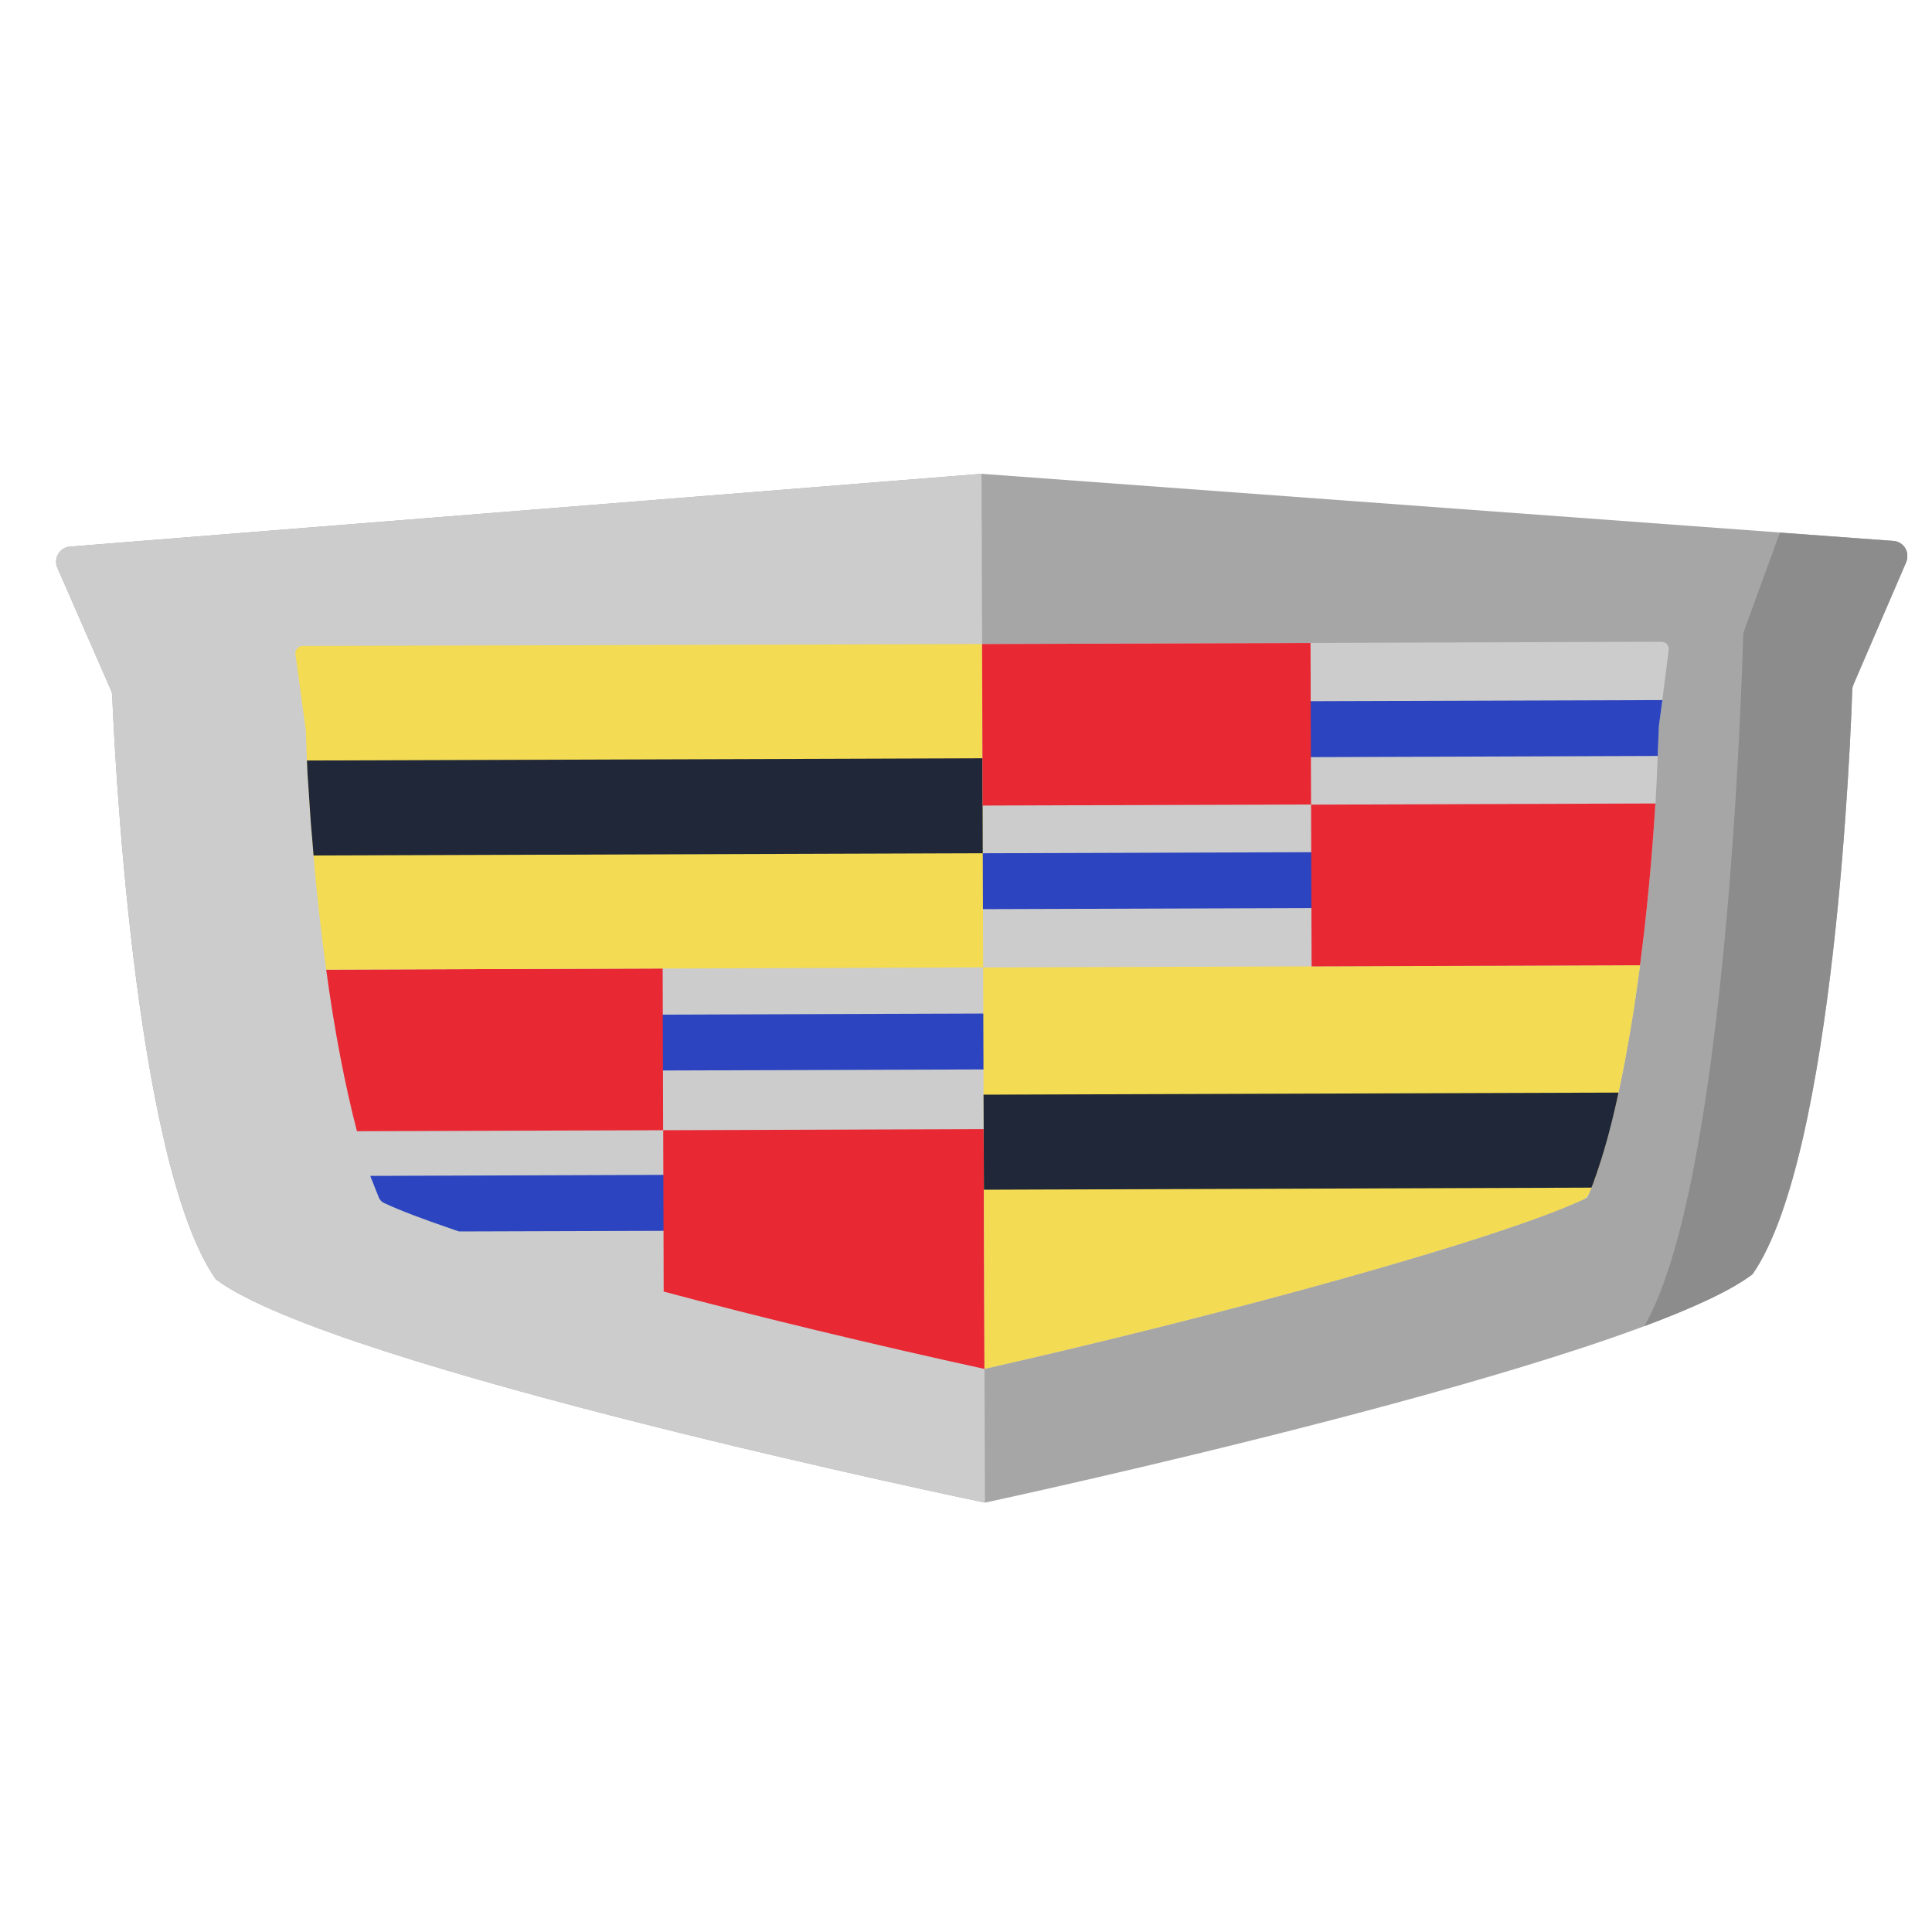 <svg width="25" height="25" viewBox="0 0 25 25" fill="none" xmlns="http://www.w3.org/2000/svg">
<g clip-path="url(#clip0)">
<path d="M24.666 7.274L23.985 8.855C23.975 8.878 23.969 8.902 23.968 8.927C23.952 9.432 23.75 14.949 22.678 16.489C21.169 17.639 12.745 19.444 12.745 19.444C12.745 19.444 4.309 17.695 2.793 16.555C1.718 15.022 1.472 9.505 1.452 9.001C1.451 8.976 1.445 8.952 1.435 8.93L0.743 7.349C0.688 7.225 0.771 7.084 0.905 7.073L12.701 6.131L24.502 6.999C24.636 7.009 24.72 7.15 24.666 7.274Z" fill="#A6A6A6"/>
<path d="M24.502 7L23.032 6.892L22.572 8.152C22.562 8.179 22.557 8.208 22.556 8.237C22.54 8.833 22.341 15.328 21.276 17.161C21.908 16.925 22.405 16.697 22.677 16.489C23.749 14.95 23.952 9.432 23.968 8.927C23.969 8.902 23.975 8.878 23.985 8.855L24.666 7.275C24.72 7.15 24.636 7.01 24.502 7Z" fill="#8C8C8C"/>
<path d="M12.745 19.444C12.745 19.444 4.309 17.695 2.793 16.555C1.718 15.022 1.472 9.505 1.452 9.001C1.451 8.976 1.445 8.952 1.435 8.93L0.743 7.349C0.688 7.225 0.771 7.084 0.905 7.073L12.701 6.131L12.745 19.444Z" fill="#CCCCCC"/>
<path d="M21.5 8.305C21.557 8.304 21.601 8.354 21.593 8.41L21.513 9.04L21.511 9.058L21.466 9.395C21.46 9.493 21.46 9.585 21.454 9.683C21.453 9.716 21.452 9.749 21.451 9.782C21.444 9.987 21.433 10.194 21.422 10.397C21.376 11.12 21.31 11.83 21.223 12.49C21.207 12.616 21.189 12.739 21.171 12.861C21.161 12.933 21.15 13.005 21.139 13.076C21.091 13.38 21.04 13.671 20.985 13.941C20.972 14.008 20.959 14.073 20.945 14.138C20.866 14.502 20.78 14.829 20.688 15.104C20.677 15.137 20.666 15.17 20.655 15.201C20.651 15.215 20.646 15.228 20.641 15.241C20.625 15.285 20.61 15.328 20.593 15.368C20.583 15.392 20.575 15.415 20.565 15.437C20.558 15.458 20.548 15.478 20.539 15.497C19.456 16.021 15.854 17.01 12.74 17.713L12.739 17.713C11.276 17.392 9.839 17.047 8.588 16.713C7.539 16.433 6.63 16.168 5.942 15.935C5.9 15.921 5.858 15.907 5.818 15.893C5.44 15.764 5.131 15.646 4.924 15.546C4.884 15.457 4.849 15.36 4.807 15.254C4.802 15.242 4.798 15.229 4.794 15.216C4.736 15.043 4.677 14.85 4.62 14.638C4.581 14.492 4.544 14.338 4.508 14.176C4.453 13.934 4.401 13.674 4.353 13.402C4.33 13.272 4.308 13.14 4.287 13.005C4.278 12.943 4.269 12.881 4.259 12.819C4.246 12.729 4.233 12.639 4.221 12.547C4.151 12.027 4.087 11.473 4.044 10.903C4.016 10.607 4.001 10.307 3.979 10.007L3.957 9.449L3.809 8.359L12.709 8.334L21.5 8.304L21.5 8.305Z" fill="#CCCCCC"/>
<path d="M21.511 9.059L21.466 9.395C21.46 9.493 21.46 9.585 21.454 9.683C21.453 9.716 21.452 9.749 21.451 9.782L16.81 9.798L16.808 9.074L21.511 9.059Z" fill="#2C44BF"/>
<path d="M17.065 11.027L12.492 11.042L12.494 11.765L17.067 11.75L17.065 11.027Z" fill="#2C44BF"/>
<path d="M12.858 13.115L8.334 13.13L8.337 13.853L12.861 13.838L12.858 13.115Z" fill="#2C44BF"/>
<path d="M8.848 15.202L8.851 15.926L5.942 15.935C5.9 15.922 5.858 15.907 5.818 15.893C5.469 15.774 5.179 15.664 4.974 15.569C4.942 15.555 4.917 15.53 4.903 15.498C4.867 15.412 4.833 15.319 4.792 15.218C4.793 15.217 4.793 15.217 4.794 15.216L8.848 15.202Z" fill="#2C44BF"/>
<path d="M8.575 12.532L8.581 14.625L4.619 14.638C4.467 14.055 4.327 13.337 4.221 12.547L8.575 12.532Z" fill="#E82934"/>
<path d="M12.729 14.611L12.739 17.714C11.276 17.393 9.839 17.047 8.588 16.713L8.582 14.625L12.729 14.611Z" fill="#E82934"/>
<path d="M21.223 12.49C21.206 12.616 21.189 12.739 21.171 12.861C21.161 12.934 21.15 13.005 21.139 13.076C21.091 13.38 21.04 13.671 20.985 13.941C20.971 14.008 20.958 14.073 20.944 14.138C20.931 14.195 20.919 14.25 20.906 14.305C20.835 14.601 20.764 14.871 20.688 15.104C20.677 15.137 20.666 15.17 20.655 15.202C20.651 15.215 20.646 15.228 20.641 15.241C20.627 15.285 20.61 15.328 20.595 15.369C20.585 15.392 20.576 15.415 20.565 15.437C20.564 15.441 20.562 15.444 20.561 15.447C20.548 15.48 20.522 15.506 20.49 15.521C19.35 16.05 15.808 17.02 12.739 17.713L12.722 12.519L21.223 12.49Z" fill="#F3DB53"/>
<path d="M20.944 14.138C20.866 14.502 20.78 14.828 20.688 15.104C20.677 15.137 20.666 15.17 20.655 15.202C20.651 15.215 20.646 15.228 20.641 15.241C20.627 15.285 20.61 15.328 20.594 15.368L12.732 15.395L12.727 14.165L20.944 14.138Z" fill="#202738"/>
<path d="M12.708 8.334L12.722 12.518L4.221 12.547C4.157 12.078 4.099 11.581 4.057 11.07C4.052 11.014 4.048 10.959 4.044 10.903C4.016 10.607 4.001 10.307 3.979 10.007L3.972 9.84L3.957 9.449L3.823 8.465C3.816 8.409 3.859 8.359 3.916 8.359L12.708 8.334Z" fill="#F3DB53"/>
<path d="M21.421 10.397C21.376 11.12 21.309 11.831 21.222 12.49L16.972 12.505L16.965 10.412L21.421 10.397Z" fill="#E82934"/>
<path d="M12.713 9.812L12.717 11.041L4.057 11.07C4.052 11.015 4.048 10.959 4.044 10.903C4.015 10.608 4.001 10.307 3.979 10.008L3.972 9.841L12.713 9.812Z" fill="#202738"/>
<path d="M16.958 8.32L12.708 8.334L12.715 10.424L16.965 10.41L16.958 8.32Z" fill="#E82934"/>
</g>
<defs>
<clipPath id="clip0">
<rect width="23.957" height="24" transform="matrix(1 -0.003 0.003 1 0.704 0.827)" fill="white"/>
</clipPath>
</defs>
</svg>
